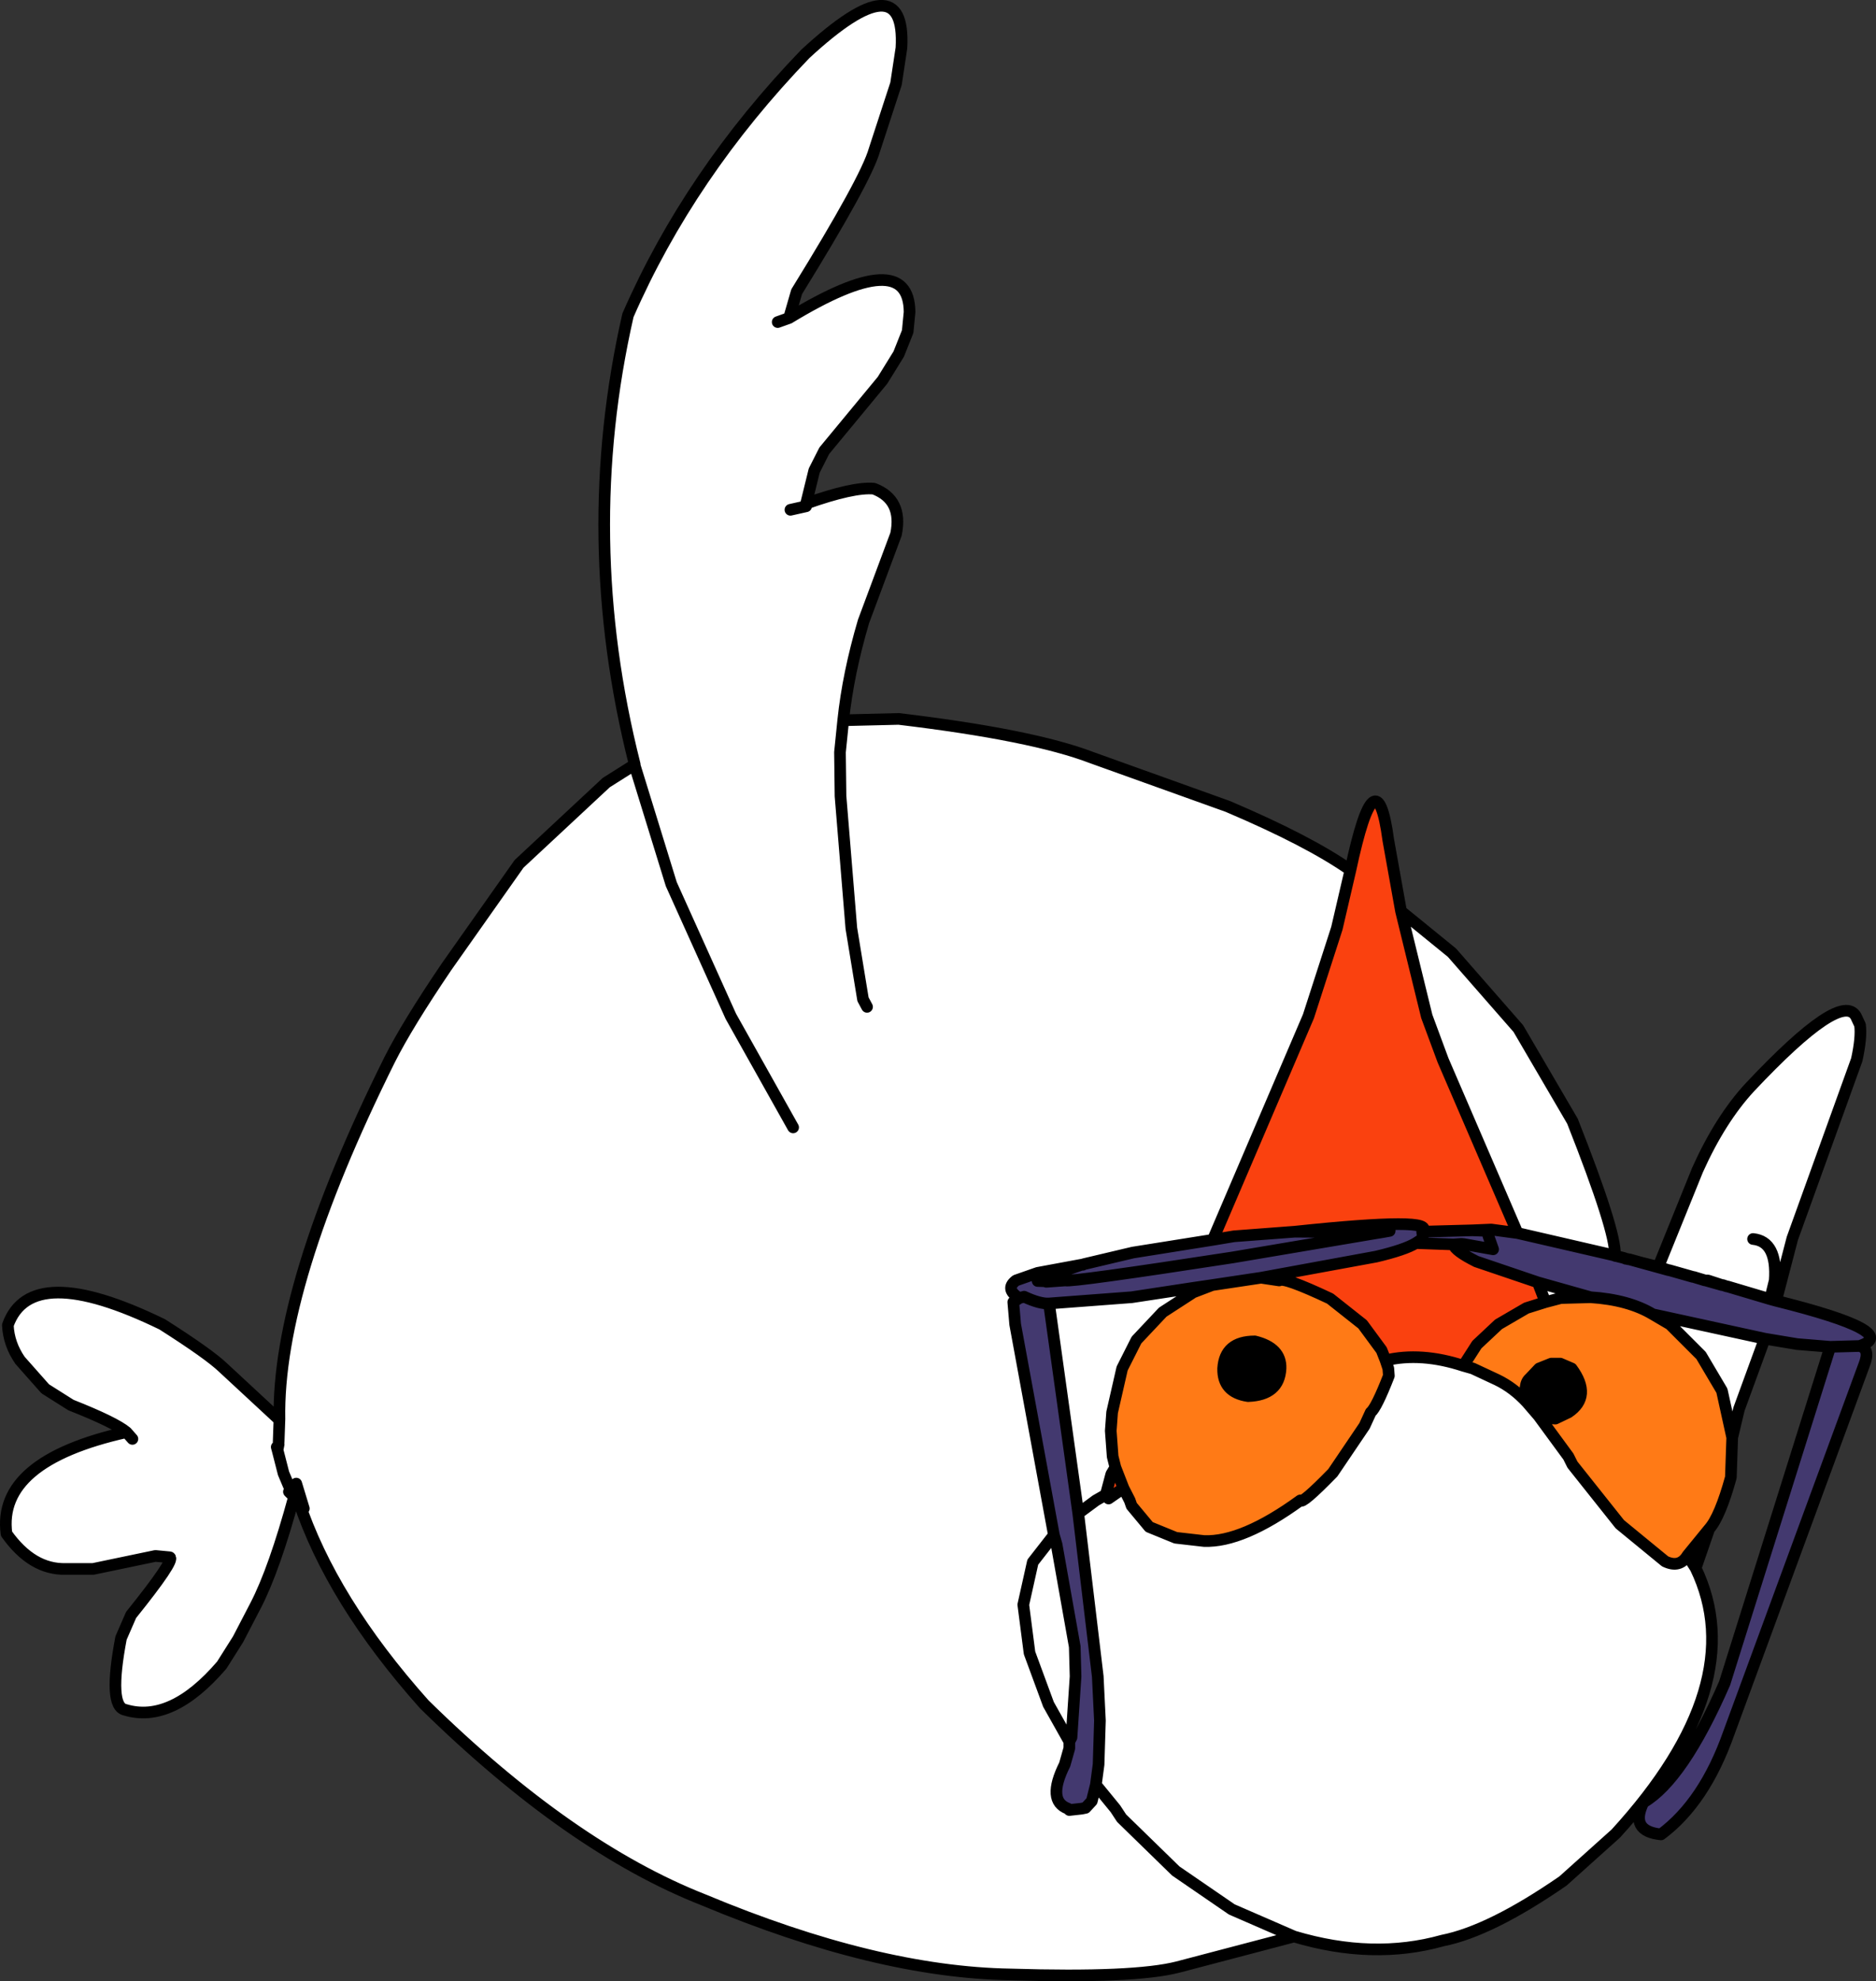 <?xml version="1.0" encoding="UTF-8" standalone="no"?>
<svg xmlns:xlink="http://www.w3.org/1999/xlink" height="365.7px" width="346.4px" xmlns="http://www.w3.org/2000/svg">
  <rect width="100%" height="100%" fill="#333333" stroke="none"/>
  <g transform="matrix(1.0, 0.0, 0.0, 1.0, 128.75, 210.6)">
    <path d="M-11.6 -69.45 L-11.55 -69.5 Q-22.15 -111.35 -12.8 -152.4 -1.4 -178.5 19.95 -200.65 38.6 -217.85 37.7 -201.75 L36.7 -195.15 32.7 -182.9 Q31.15 -177.45 18.35 -156.75 L16.95 -151.9 14.85 -151.15 16.95 -151.9 Q39.1 -165.35 39.2 -153.0 L38.85 -149.4 37.2 -145.25 34.2 -140.4 23.45 -127.4 21.6 -123.75 20.1 -117.65 Q28.85 -120.75 32.6 -120.4 38.0 -118.35 36.7 -112.0 L30.7 -95.9 Q27.85 -86.25 26.95 -77.65 L37.2 -77.9 Q61.9 -74.95 72.85 -70.75 L97.95 -61.75 Q112.9 -55.4 120.6 -50.0 L118.1 -39.25 112.85 -23.0 95.2 18.25 80.45 20.6 71.35 22.75 71.2 22.85 70.95 22.85 62.85 24.35 58.85 25.75 Q56.75 27.35 59.45 29.0 L58.35 29.75 58.7 33.85 65.85 72.75 66.35 74.5 69.7 93.35 69.85 98.85 69.1 110.1 68.7 110.85 64.85 104.0 61.35 94.5 60.2 85.6 61.95 77.75 65.85 72.75 61.95 77.75 60.2 85.6 61.35 94.5 64.85 104.0 68.7 110.85 68.7 112.1 67.85 115.1 Q64.5 121.8 68.45 123.25 L68.7 123.5 70.95 123.25 71.7 123.1 72.85 121.85 73.6 118.85 74.1 115.1 74.35 107.0 73.95 98.85 70.35 68.75 73.6 66.35 75.35 65.35 73.6 66.35 70.35 68.75 64.95 30.0 80.2 28.85 91.7 27.1 91.45 28.0 91.35 28.1 85.95 31.6 81.1 36.75 78.45 42.0 76.6 50.1 76.35 53.5 76.7 58.25 77.2 60.25 76.45 61.5 75.45 65.25 75.35 65.35 75.45 65.35 75.95 66.0 78.7 64.1 79.85 66.35 80.2 67.35 83.45 71.25 88.35 73.25 93.6 73.85 Q100.7 74.1 111.35 66.35 111.6 67.15 117.35 61.25 L123.2 52.6 124.35 50.1 Q125.4 49.25 127.7 43.35 L127.6 42.0 127.1 40.5 Q133.65 38.95 141.45 41.5 L143.2 42.0 147.7 44.1 Q150.7 45.55 153.2 48.25 L155.35 50.75 160.85 58.25 161.6 59.75 170.35 70.75 178.7 77.6 Q181.4 78.9 182.85 76.5 L186.85 71.6 184.35 78.85 Q194.7 100.35 169.6 127.85 L159.85 136.6 Q146.45 145.85 137.6 147.6 124.75 151.2 110.2 146.85 L88.7 152.5 Q80.65 154.55 57.85 153.85 33.15 153.45 1.2 140.1 -23.5 130.4 -50.4 104.0 -67.55 84.8 -73.65 66.35 L-74.35 65.55 -74.4 65.5 Q-78.1 79.1 -81.55 85.75 L-84.8 92.0 -87.8 96.75 Q-97.1 107.6 -105.65 105.0 -108.8 104.35 -106.4 91.75 L-104.55 87.5 Q-96.35 77.3 -97.4 76.85 L-100.05 76.6 -111.55 79.0 -116.55 79.0 Q-122.8 79.2 -127.55 72.5 -129.35 59.1 -105.4 53.75 -107.55 51.95 -115.65 48.75 L-120.4 45.75 -125.05 40.5 Q-127.15 37.45 -127.3 34.0 -123.05 22.05 -98.8 33.85 -90.15 39.35 -87.55 41.85 L-77.3 51.35 -77.15 51.35 Q-77.6 26.8 -56.8 -15.0 -53.55 -21.45 -46.3 -32.15 L-32.9 -51.15 -16.8 -66.15 -11.65 -69.4 -11.6 -69.45 -4.8 -47.4 6.2 -23.0 17.7 -2.5 6.2 -23.0 -4.8 -47.4 -11.6 -69.45 M129.95 -42.4 L139.35 -34.75 151.6 -20.75 161.6 -3.65 Q169.65 16.7 169.45 21.1 L169.2 21.1 151.45 17.0 137.7 -14.9 134.7 -23.0 129.95 -42.4 M177.45 23.25 L184.7 5.35 Q188.9 -4.0 194.35 -9.9 211.25 -27.85 213.95 -23.0 L214.7 -21.4 Q215.0 -19.1 214.1 -15.0 L202.2 18.0 199.2 29.5 198.1 29.2 190.2 26.85 190.1 26.85 189.35 26.6 189.2 26.6 186.6 25.75 186.2 25.75 186.1 25.75 183.95 25.1 183.85 25.1 179.45 23.85 179.35 23.85 177.45 23.25 M197.1 36.5 L192.35 49.5 191.1 54.75 189.2 46.1 185.35 39.6 179.6 33.85 176.45 32.0 197.1 36.5 M31.35 -24.75 L30.6 -26.15 28.45 -39.25 26.45 -63.65 26.35 -71.75 26.95 -77.65 26.35 -71.75 26.45 -63.65 28.45 -39.25 30.6 -26.15 31.35 -24.75 M17.2 -116.5 L20.1 -117.15 17.2 -116.5 M194.95 18.1 Q199.45 18.55 198.95 25.75 L198.1 29.2 198.95 25.75 Q199.45 18.55 194.95 18.1 M164.95 28.85 L159.45 29.0 156.6 29.75 155.2 26.1 164.95 28.85 M184.35 78.85 L182.85 76.5 184.35 78.85 M110.2 146.85 L98.7 141.85 88.35 134.75 78.35 125.0 77.2 123.25 73.6 118.85 77.2 123.25 78.35 125.0 88.35 134.75 98.7 141.85 110.2 146.85 M-105.4 53.75 L-104.3 55.0 -105.4 53.75 M-74.35 65.55 L-74.55 65.0 -75.05 65.1 -75.4 64.75 -75.05 65.1 -74.55 65.0 -75.45 63.6 -76.4 61.35 -77.5 57.05 -77.65 56.5 -77.5 57.05 -76.4 61.35 -75.45 63.6 -74.55 65.0 -74.35 65.55 M-72.65 67.85 L-74.05 63.25 -72.65 67.85 M-77.3 55.6 L-77.15 51.35 -77.3 55.6 M-77.5 57.05 L-77.3 56.0 -77.5 57.05" fill="#ffffff" fill-rule="evenodd" stroke="none"/>
    <path d="M120.6 -50.0 Q125.35 -72.25 127.6 -55.5 L129.95 -42.4 134.7 -23.0 137.7 -14.9 151.45 17.0 146.6 16.35 143.1 16.5 133.85 16.75 Q136.8 13.95 110.35 16.75 L99.1 17.6 95.2 18.25 112.85 -23.0 118.1 -39.25 120.6 -50.0 M156.6 29.75 L153.1 30.85 147.95 33.85 143.95 37.6 141.45 41.5 Q133.65 38.95 127.1 40.5 L126.35 38.6 122.85 33.85 116.85 29.1 Q108.25 25.05 107.45 25.75 L104.1 25.25 125.35 21.35 Q130.65 20.1 132.7 18.85 L139.6 19.1 Q139.95 20.3 143.85 22.25 L155.2 26.1 156.6 29.75 M77.2 60.25 L78.7 64.1 75.95 66.0 75.45 65.35 75.35 65.35 75.45 65.25 76.45 61.5 77.2 60.25 M95.1 26.6 L91.45 28.0 91.7 27.1 95.1 26.6 M75.45 65.25 L75.45 65.35 75.45 65.25" fill="#fa410f" fill-rule="evenodd" stroke="none"/>
    <path d="M169.45 21.1 L169.6 21.25 169.7 21.25 171.1 21.6 171.45 21.75 171.6 21.75 171.95 21.85 172.1 21.85 174.45 22.5 177.45 23.25 179.35 23.85 179.45 23.85 183.85 25.1 183.95 25.1 186.1 25.75 186.2 25.75 186.6 25.75 189.2 26.6 189.35 26.6 190.1 26.85 190.2 26.85 198.1 29.2 199.2 29.5 Q222.5 35.3 214.6 37.85 216.65 38.35 215.45 41.35 L190.45 109.35 Q185.95 122.05 177.95 128.0 172.1 127.4 174.7 122.1 181.95 117.85 189.7 100.1 L209.2 38.0 203.1 37.5 197.1 36.5 176.45 32.0 Q171.95 29.3 164.95 28.85 L155.2 26.1 143.85 22.25 Q139.95 20.3 139.6 19.1 L141.1 19.0 141.6 19.05 146.95 20.0 146.1 17.6 145.85 16.6 143.1 16.5 145.85 16.6 146.1 17.6 146.95 20.0 141.6 19.05 141.1 19.0 139.6 19.1 132.7 18.85 133.85 18.1 133.95 17.6 133.85 16.75 133.95 17.6 133.85 18.1 132.7 18.85 Q130.65 20.1 125.35 21.35 L104.1 25.25 95.1 26.6 91.7 27.1 80.2 28.85 64.95 30.0 70.35 68.75 73.95 98.85 74.35 107.0 74.1 115.1 73.6 118.85 72.85 121.85 71.7 123.1 70.95 123.25 68.7 123.5 68.45 123.25 Q64.5 121.8 67.85 115.1 L68.7 112.1 68.7 110.85 69.1 110.1 69.85 98.85 69.7 93.35 66.35 74.5 65.85 72.75 58.7 33.85 58.35 29.75 59.45 29.0 Q56.75 27.35 58.85 25.75 L62.85 24.35 70.95 22.85 71.2 22.85 71.35 22.75 80.45 20.6 95.2 18.25 99.1 17.6 110.35 16.75 Q136.8 13.95 133.85 16.75 L143.1 16.5 146.6 16.35 151.45 17.0 169.2 21.1 169.45 21.1 M179.35 23.85 L174.45 22.5 179.35 23.85 M169.6 21.25 L169.2 21.1 169.6 21.25 M209.2 38.0 L214.6 37.85 209.2 38.0 M189.2 26.6 L186.2 25.75 189.2 26.6 M125.2 17.05 L124.6 17.0 123.7 16.85 126.45 16.85 127.85 16.6 126.45 16.85 125.2 17.05 98.85 21.5 Q69.0 26.1 67.95 25.75 L64.45 26.0 64.25 25.9 62.85 25.85 64.25 25.9 64.45 26.0 67.95 25.75 Q69.0 26.1 98.85 21.5 L125.2 17.05 126.45 16.85 123.7 16.85 124.6 17.0 125.2 17.05 M123.7 16.85 L110.35 16.75 123.7 16.85 M64.25 25.9 L64.1 25.75 63.7 25.35 64.8 25.0 65.1 25.1 65.3 25.0 66.2 24.5 70.95 22.85 66.2 24.5 65.3 25.0 65.1 25.1 64.8 25.0 63.7 25.35 64.1 25.75 64.25 25.9 M59.45 29.0 L60.35 28.75 Q63.25 30.1 64.95 30.0 63.25 30.1 60.35 28.75 L59.45 29.0 M66.2 24.5 L64.8 25.0 66.2 24.5" fill="#43396f" fill-rule="evenodd" stroke="none"/>
    <path d="M191.1 54.75 L190.85 62.1 Q188.85 69.35 186.85 71.6 L182.85 76.5 Q181.4 78.9 178.7 77.6 L170.35 70.75 161.6 59.75 160.85 58.25 155.35 50.75 156.1 51.1 158.45 51.25 160.85 50.1 Q165.25 47.15 161.45 42.0 L159.35 41.1 157.7 41.1 155.45 42.0 153.7 43.85 Q152.45 44.9 153.2 48.25 150.7 45.55 147.7 44.1 L143.2 42.0 141.45 41.5 143.95 37.6 147.95 33.85 153.1 30.85 156.6 29.75 159.45 29.0 164.95 28.85 Q171.95 29.3 176.45 32.0 L179.6 33.85 185.35 39.6 189.2 46.1 191.1 54.75 M104.1 25.25 L107.45 25.75 Q108.25 25.05 116.85 29.1 L122.85 33.85 126.35 38.6 127.1 40.5 127.6 42.0 127.7 43.35 Q125.4 49.25 124.35 50.1 L123.2 52.6 117.35 61.25 Q111.6 67.15 111.35 66.35 100.7 74.1 93.6 73.85 L88.35 73.25 83.45 71.25 80.2 67.35 79.85 66.35 78.7 64.1 77.2 60.25 76.7 58.25 76.35 53.5 76.6 50.1 78.45 42.0 81.1 36.75 85.95 31.6 91.35 28.1 91.45 28.0 95.1 26.6 104.1 25.25 M102.95 37.0 Q97.4 37.0 97.1 42.0 97.0 46.4 101.7 47.1 107.45 46.9 107.7 42.0 107.85 38.2 102.95 37.0" fill="#ff7a16" fill-rule="evenodd" stroke="none"/>
    <path d="M153.2 48.25 Q152.45 44.9 153.7 43.85 L155.45 42.0 157.7 41.1 159.35 41.1 161.45 42.0 Q165.25 47.15 160.85 50.1 L158.45 51.25 156.1 51.1 155.35 50.75 153.2 48.25 M102.95 37.0 Q107.85 38.2 107.7 42.0 107.45 46.9 101.7 47.1 97.0 46.4 97.1 42.0 97.4 37.0 102.95 37.0" fill="#000000" fill-rule="evenodd" stroke="none"/>
    <path d="M16.95 -151.9 L18.35 -156.75 Q31.15 -177.45 32.7 -182.9 L36.7 -195.15 37.7 -201.75 Q38.6 -217.85 19.95 -200.65 -1.4 -178.5 -12.8 -152.4 -22.15 -111.35 -11.55 -69.5 L-11.6 -69.45 -4.8 -47.4 6.2 -23.0 17.7 -2.5 M16.95 -151.9 L14.85 -151.15 M16.95 -151.9 Q39.1 -165.35 39.2 -153.0 L38.85 -149.4 37.2 -145.25 34.2 -140.4 23.45 -127.4 21.6 -123.75 20.1 -117.65 Q28.85 -120.75 32.6 -120.4 38.0 -118.35 36.7 -112.0 L30.7 -95.9 Q27.85 -86.25 26.95 -77.65 L37.2 -77.9 Q61.9 -74.95 72.85 -70.75 L97.95 -61.75 Q112.9 -55.4 120.6 -50.0 125.35 -72.25 127.6 -55.5 L129.95 -42.4 139.35 -34.75 151.6 -20.75 161.6 -3.65 Q169.65 16.7 169.45 21.1 L169.6 21.25 169.7 21.25 171.1 21.6 171.45 21.75 171.6 21.75 171.95 21.85 172.1 21.85 174.45 22.5 177.45 23.25 184.7 5.35 Q188.9 -4.0 194.35 -9.9 211.25 -27.85 213.95 -23.0 L214.7 -21.4 Q215.0 -19.1 214.1 -15.0 L202.2 18.0 199.2 29.5 Q222.5 35.3 214.6 37.85 216.65 38.35 215.45 41.35 L190.45 109.35 Q185.95 122.05 177.95 128.0 172.1 127.4 174.7 122.1 181.95 117.85 189.7 100.1 L209.2 38.0 203.1 37.5 197.1 36.5 192.35 49.5 191.1 54.75 190.85 62.1 Q188.85 69.35 186.85 71.6 L184.35 78.85 Q194.7 100.35 169.6 127.85 L159.85 136.6 Q146.45 145.85 137.6 147.6 124.75 151.2 110.2 146.85 L88.7 152.5 Q80.65 154.55 57.85 153.85 33.15 153.45 1.2 140.1 -23.5 130.4 -50.4 104.0 -67.55 84.8 -73.65 66.35 L-74.35 65.55 -74.4 65.5 Q-78.1 79.1 -81.55 85.75 L-84.8 92.0 -87.8 96.75 Q-97.1 107.6 -105.65 105.0 -108.8 104.35 -106.4 91.75 L-104.55 87.5 Q-96.35 77.3 -97.4 76.85 L-100.05 76.6 -111.55 79.0 -116.55 79.0 Q-122.8 79.2 -127.55 72.5 -129.35 59.1 -105.4 53.75 -107.55 51.95 -115.65 48.75 L-120.4 45.75 -125.05 40.5 Q-127.15 37.45 -127.3 34.0 -123.05 22.05 -98.8 33.85 -90.15 39.35 -87.55 41.85 L-77.3 51.35 -77.15 51.35 Q-77.6 26.8 -56.8 -15.0 -53.55 -21.45 -46.3 -32.15 L-32.9 -51.15 -16.8 -66.15 -11.65 -69.4 -11.6 -69.45 M20.1 -117.15 L17.2 -116.5 M26.95 -77.65 L26.35 -71.75 26.45 -63.65 28.45 -39.25 30.6 -26.15 31.35 -24.75 M95.2 18.25 L112.85 -23.0 118.1 -39.25 120.6 -50.0 M129.95 -42.4 L134.7 -23.0 137.7 -14.9 151.45 17.0 169.2 21.1 169.45 21.1 M214.6 37.85 L209.2 38.0 M169.2 21.1 L169.6 21.25 M174.45 22.5 L179.35 23.85 177.45 23.25 M179.35 23.85 L179.45 23.85 183.85 25.1 183.95 25.1 186.1 25.75 186.2 25.75 186.6 25.75 189.2 26.6 189.35 26.6 190.1 26.85 190.2 26.85 198.1 29.2 198.95 25.75 Q199.45 18.55 194.95 18.1 M176.45 32.0 Q171.95 29.3 164.95 28.85 L159.45 29.0 156.6 29.75 153.1 30.85 147.95 33.85 143.95 37.6 141.45 41.5 143.2 42.0 147.7 44.1 Q150.7 45.55 153.2 48.25 152.45 44.9 153.7 43.85 L155.45 42.0 157.7 41.1 159.35 41.1 161.45 42.0 Q165.25 47.15 160.85 50.1 L158.45 51.25 156.1 51.1 155.35 50.75 160.85 58.25 161.6 59.75 170.35 70.75 178.7 77.6 Q181.4 78.9 182.85 76.5 L186.85 71.6 M191.1 54.75 L189.2 46.1 185.35 39.6 179.6 33.85 176.45 32.0 197.1 36.5 M198.1 29.2 L199.2 29.5 M186.2 25.75 L189.2 26.6 M182.85 76.5 L184.35 78.85 M151.45 17.0 L146.6 16.35 143.1 16.5 145.85 16.6 146.1 17.6 146.95 20.0 141.6 19.05 141.1 19.0 139.6 19.1 Q139.95 20.3 143.85 22.25 L155.2 26.1 164.95 28.85 M127.85 16.6 L126.45 16.85 125.2 17.05 98.85 21.5 Q69.0 26.1 67.95 25.75 L64.45 26.0 64.25 25.9 62.85 25.85 M126.45 16.85 L123.7 16.85 124.6 17.0 125.2 17.05 M132.7 18.85 L139.6 19.1 M133.85 16.75 L133.95 17.6 133.85 18.1 132.7 18.85 Q130.65 20.1 125.35 21.35 L104.1 25.25 107.45 25.75 Q108.25 25.05 116.85 29.1 L122.85 33.85 126.35 38.6 127.1 40.5 Q133.65 38.95 141.45 41.5 M78.7 64.1 L79.85 66.35 80.2 67.35 83.45 71.25 88.35 73.25 93.6 73.85 Q100.7 74.1 111.35 66.35 111.6 67.15 117.35 61.25 L123.2 52.6 124.35 50.1 Q125.4 49.25 127.7 43.35 L127.6 42.0 127.1 40.5 M156.6 29.75 L155.2 26.1 M143.1 16.5 L133.85 16.75 Q136.8 13.95 110.35 16.75 L123.7 16.85 M110.35 16.75 L99.1 17.6 95.2 18.25 80.45 20.6 71.35 22.75 71.2 22.85 70.95 22.85 66.2 24.5 65.3 25.0 65.1 25.1 64.8 25.0 63.7 25.35 64.1 25.75 64.25 25.9 M91.45 28.0 L91.35 28.1 85.95 31.6 81.1 36.75 78.45 42.0 76.6 50.1 76.35 53.5 76.7 58.25 77.2 60.25 78.7 64.1 75.95 66.0 75.45 65.35 75.35 65.35 73.6 66.35 70.35 68.75 73.95 98.85 74.35 107.0 74.1 115.1 73.6 118.85 77.2 123.25 78.35 125.0 88.35 134.75 98.7 141.85 110.2 146.85 M91.45 28.0 L95.1 26.6 91.7 27.1 91.45 28.0 M102.95 37.0 Q97.4 37.0 97.1 42.0 97.0 46.4 101.7 47.1 107.45 46.9 107.7 42.0 107.85 38.2 102.95 37.0 M104.1 25.25 L95.1 26.6 M153.2 48.25 L155.35 50.75 M65.85 72.75 L58.7 33.85 58.35 29.75 59.45 29.0 Q56.75 27.35 58.85 25.75 L62.85 24.35 70.95 22.85 M64.95 30.0 Q63.25 30.1 60.35 28.75 L59.45 29.0 M91.7 27.1 L80.2 28.85 64.95 30.0 70.35 68.75 M64.8 25.0 L66.2 24.5 M75.35 65.35 L75.45 65.25 76.45 61.5 77.2 60.25 M75.45 65.35 L75.45 65.25 M68.7 110.85 L69.1 110.1 69.85 98.85 69.7 93.35 66.35 74.5 65.85 72.75 61.95 77.75 60.2 85.6 61.35 94.5 64.85 104.0 68.7 110.85 68.7 112.1 67.85 115.1 Q64.5 121.8 68.45 123.25 L68.7 123.5 70.95 123.25 71.7 123.1 72.85 121.85 73.6 118.85 M-75.4 64.75 L-75.05 65.1 -74.55 65.0 -75.45 63.6 -76.4 61.35 -77.5 57.05 -77.65 56.5 M-77.3 56.0 L-77.5 57.05 M-77.15 51.35 L-77.3 55.6 M-74.05 63.25 L-72.65 67.85 M-74.55 65.0 L-74.35 65.55 M-104.3 55.0 L-105.4 53.75" fill="none" stroke="#000000" stroke-linecap="round" stroke-linejoin="round" stroke-width="2.15"/>
  </g>
</svg>
